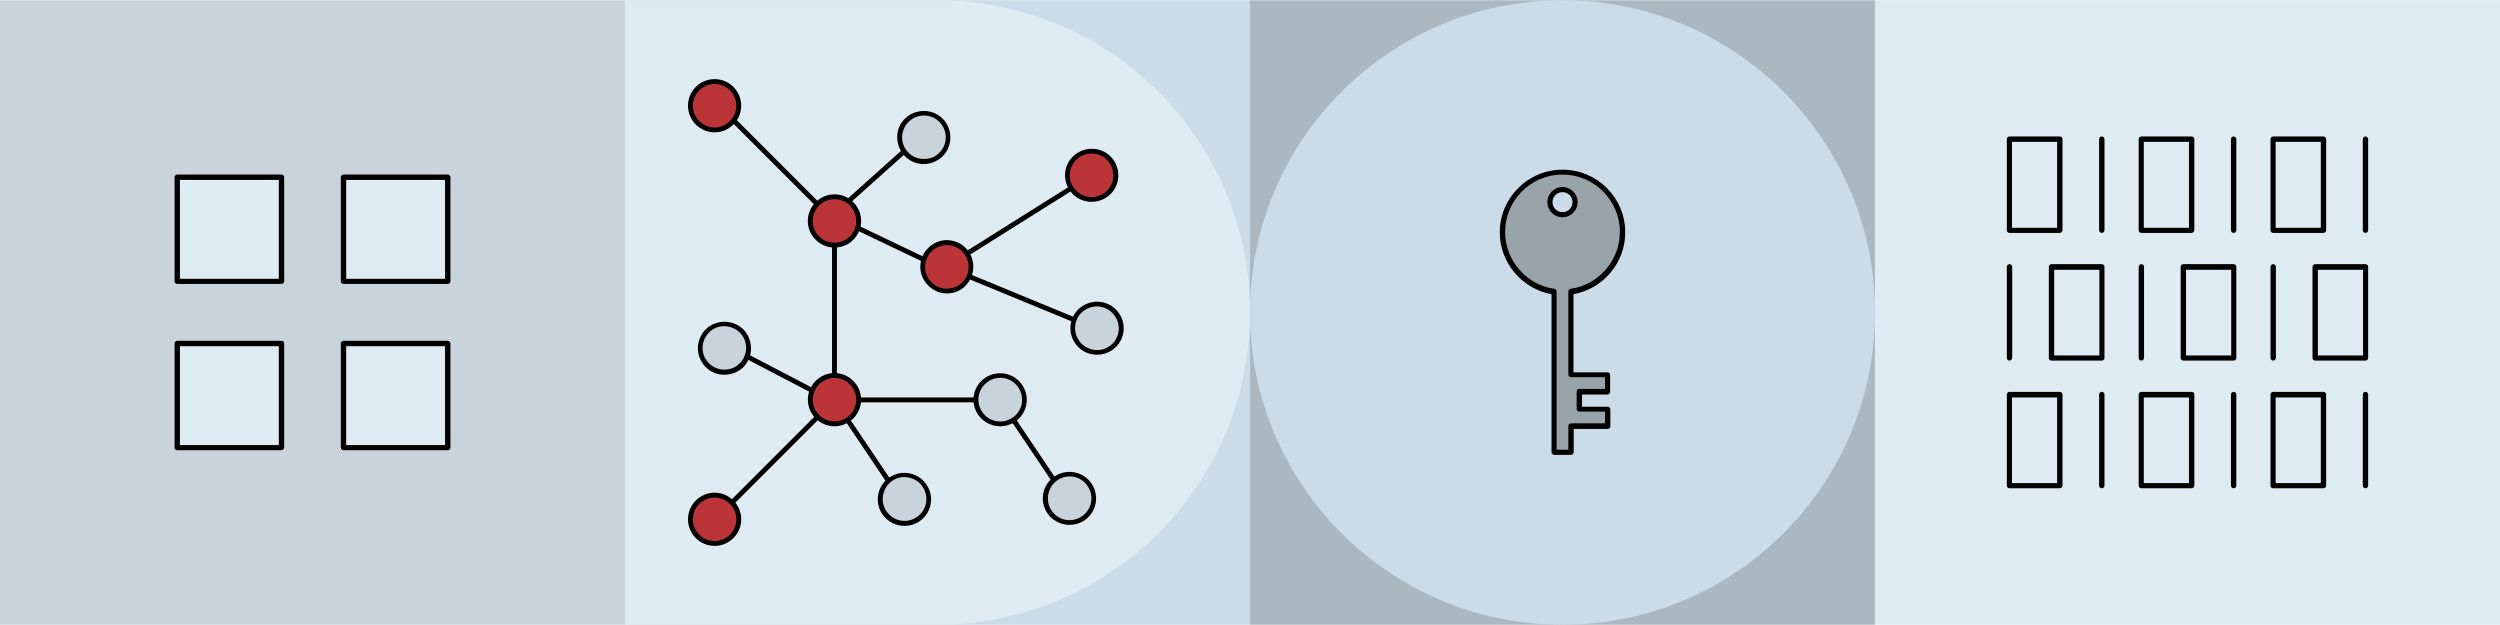 <?xml version="1.0" encoding="utf-8"?>
<!-- Generator: Adobe Illustrator 24.3.0, SVG Export Plug-In . SVG Version: 6.00 Build 0)  -->
<svg version="1.1" id="Layer_1" xmlns="http://www.w3.org/2000/svg" xmlns:xlink="http://www.w3.org/1999/xlink" x="0px" y="0px"
	 viewBox="0 0 1024 256" style="enable-background:new 0 0 1024 256;" xml:space="preserve">
<style type="text/css">
	.st0{fill:#ABB8C1;}
	.st1{fill:#C9D3DC;}
	.st2{fill:#CBDBE8;}
	.st3{fill:#DFEBF2;}
	.st4{fill:#99A4AA;}
	.st5{fill:#FFFFFF;}
	.st6{fill:#BB3437;}
	.st7{fill:#FF5B7E;}
	.st8{fill:#961518;}
	.st9{fill:#99A5AA;}
	.st10{fill:#E96848;}
	.st11{fill:#FFBAB9;}
	.st12{fill:#FFA0A0;}
	.st13{fill:#F5887E;}
	.st14{fill:#070200;}
	.st15{fill:#F9B9B9;}
	.st16{opacity:0.7;}
	.st17{fill:none;stroke:#000000;stroke-width:3;stroke-linecap:round;stroke-linejoin:round;stroke-miterlimit:10;}
	.st18{clip-path:url(#SVGID_2_);}
	.st19{fill:#A4AEB2;}
	.st20{fill:#D8AD9C;}
	.st21{fill:#4F8BC6;}
	.st22{fill:#873C3A;}
	.st23{fill:#7F2F2F;}
	.st24{fill:#E9C5B5;}
	.st25{fill:#8B9950;}
	.st26{fill:#4C100D;}
	.st27{opacity:0.45;}
	.st28{fill:#EA4456;}
	.st29{fill:#3D3939;}
	.st30{clip-path:url(#SVGID_4_);}
	.st31{clip-path:url(#SVGID_6_);}
</style>
<g>
	<rect y="0.1" class="st1" width="256" height="255.8"/>
</g>
<g>
	<rect x="256" y="0.1" class="st2" width="256" height="255.8"/>
</g>
<g>
	<rect x="768" y="0.1" class="st3" width="256" height="255.8"/>
</g>
<g>
	<rect x="512" y="0.1" class="st0" width="256" height="255.8"/>
</g>
<g>
	<path class="st3" d="M256,255.9l0-255.8l127.8,0C454.6,0.1,512,57.3,512,128c0,70.6-57.4,127.9-128.2,127.9L256,255.9z"/>
</g>
<g>
	<g>
		<g>
			<path d="M843.7,95.4h-20.6c-0.6,0-1.1-0.5-1.1-1.1V57c0-0.6,0.5-1.1,1.1-1.1h20.6c0.6,0,1.1,0.5,1.1,1.1v37.3
				C844.7,94.9,844.2,95.4,843.7,95.4z M824.1,93.3h18.5V58.1h-18.5V93.3z"/>
		</g>
		<g>
			<path d="M860.9,95.4c-0.6,0-1.1-0.5-1.1-1.1V57c0-0.6,0.5-1.1,1.1-1.1s1.1,0.5,1.1,1.1v37.3C862,94.9,861.5,95.4,860.9,95.4z"/>
		</g>
	</g>
	<g>
		<g>
			<path d="M897.7,95.4h-20.6c-0.6,0-1.1-0.5-1.1-1.1V57c0-0.6,0.5-1.1,1.1-1.1h20.6c0.6,0,1.1,0.5,1.1,1.1v37.3
				C898.7,94.9,898.3,95.4,897.7,95.4z M878.1,93.3h18.5V58.1h-18.5V93.3z"/>
		</g>
		<g>
			<path d="M914.9,95.4c-0.6,0-1.1-0.5-1.1-1.1V57c0-0.6,0.5-1.1,1.1-1.1c0.6,0,1.1,0.5,1.1,1.1v37.3
				C916,94.9,915.5,95.4,914.9,95.4z"/>
		</g>
	</g>
	<g>
		<g>
			<path d="M951.7,95.4h-20.6c-0.6,0-1.1-0.5-1.1-1.1V57c0-0.6,0.5-1.1,1.1-1.1h20.6c0.6,0,1.1,0.5,1.1,1.1v37.3
				C952.8,94.9,952.3,95.4,951.7,95.4z M932.1,93.3h18.5V58.1h-18.5V93.3z"/>
		</g>
		<g>
			<path d="M968.9,95.4c-0.6,0-1.1-0.5-1.1-1.1V57c0-0.6,0.5-1.1,1.1-1.1s1.1,0.5,1.1,1.1v37.3C970,94.9,969.5,95.4,968.9,95.4z"/>
		</g>
	</g>
	<g>
		<g>
			<path d="M968.9,147.7h-20.6c-0.6,0-1.1-0.5-1.1-1.1v-37.3c0-0.6,0.5-1.1,1.1-1.1h20.6c0.6,0,1.1,0.5,1.1,1.1v37.3
				C970,147.2,969.5,147.7,968.9,147.7z M949.4,145.6h18.5v-35.1h-18.5V145.6z"/>
		</g>
		<g>
			<path d="M931.1,147.7c-0.6,0-1.1-0.5-1.1-1.1v-37.3c0-0.6,0.5-1.1,1.1-1.1s1.1,0.5,1.1,1.1v37.3
				C932.1,147.2,931.7,147.7,931.1,147.7z"/>
		</g>
	</g>
	<g>
		<g>
			<path d="M914.9,147.7h-20.6c-0.6,0-1.1-0.5-1.1-1.1v-37.3c0-0.6,0.5-1.1,1.1-1.1h20.6c0.6,0,1.1,0.5,1.1,1.1v37.3
				C916,147.2,915.5,147.7,914.9,147.7z M895.4,145.6h18.5v-35.1h-18.5V145.6z"/>
		</g>
		<g>
			<path d="M877.1,147.7c-0.6,0-1.1-0.5-1.1-1.1v-37.3c0-0.6,0.5-1.1,1.1-1.1s1.1,0.5,1.1,1.1v37.3
				C878.1,147.2,877.7,147.7,877.1,147.7z"/>
		</g>
	</g>
	<g>
		<g>
			<path d="M860.9,147.7h-20.6c-0.6,0-1.1-0.5-1.1-1.1v-37.3c0-0.6,0.5-1.1,1.1-1.1h20.6c0.6,0,1.1,0.5,1.1,1.1v37.3
				C862,147.2,861.5,147.7,860.9,147.7z M841.4,145.6h18.5v-35.1h-18.5V145.6z"/>
		</g>
		<g>
			<path d="M823.1,147.7c-0.6,0-1.1-0.5-1.1-1.1v-37.3c0-0.6,0.5-1.1,1.1-1.1s1.1,0.5,1.1,1.1v37.3
				C824.1,147.2,823.6,147.7,823.1,147.7z"/>
		</g>
	</g>
	<g>
		<g>
			<path d="M843.7,200h-20.6c-0.6,0-1.1-0.5-1.1-1.1v-37.3c0-0.6,0.5-1.1,1.1-1.1h20.6c0.6,0,1.1,0.5,1.1,1.1v37.3
				C844.7,199.5,844.2,200,843.7,200z M824.1,197.9h18.5v-35.1h-18.5V197.9z"/>
		</g>
		<g>
			<path d="M860.9,200c-0.6,0-1.1-0.5-1.1-1.1v-37.3c0-0.6,0.5-1.1,1.1-1.1s1.1,0.5,1.1,1.1v37.3C862,199.5,861.5,200,860.9,200z"/>
		</g>
	</g>
	<g>
		<g>
			<path d="M897.7,200h-20.6c-0.6,0-1.1-0.5-1.1-1.1v-37.3c0-0.6,0.5-1.1,1.1-1.1h20.6c0.6,0,1.1,0.5,1.1,1.1v37.3
				C898.7,199.5,898.3,200,897.7,200z M878.1,197.9h18.5v-35.1h-18.5V197.9z"/>
		</g>
		<g>
			<path d="M914.9,200c-0.6,0-1.1-0.5-1.1-1.1v-37.3c0-0.6,0.5-1.1,1.1-1.1c0.6,0,1.1,0.5,1.1,1.1v37.3
				C916,199.5,915.5,200,914.9,200z"/>
		</g>
	</g>
	<g>
		<g>
			<path d="M951.7,200h-20.6c-0.6,0-1.1-0.5-1.1-1.1v-37.3c0-0.6,0.5-1.1,1.1-1.1h20.6c0.6,0,1.1,0.5,1.1,1.1v37.3
				C952.8,199.5,952.3,200,951.7,200z M932.1,197.9h18.5v-35.1h-18.5V197.9z"/>
		</g>
		<g>
			<path d="M968.9,200c-0.6,0-1.1-0.5-1.1-1.1v-37.3c0-0.6,0.5-1.1,1.1-1.1s1.1,0.5,1.1,1.1v37.3C970,199.5,969.5,200,968.9,200z"/>
		</g>
	</g>
</g>
<g>
	<ellipse class="st2" cx="640" cy="128" rx="128" ry="127.9"/>
</g>
<g>
	<g>
		<g>
			<path class="st4" d="M658.5,167.6h-11.6v-7.1h11.6v-6.9h-15v-34c12-1.7,21.2-11.9,21.2-24.4c0-13.6-11-24.6-24.6-24.6
				c-13.6,0-24.6,11-24.6,24.6c0,12.4,9.2,22.7,21.2,24.4l0,65.6h6.9v-10.8h15V167.6z M634.8,82.8c0-2.9,2.3-5.2,5.2-5.2
				c2.9,0,5.2,2.3,5.2,5.2s-2.3,5.2-5.2,5.2C637.1,87.9,634.8,85.6,634.8,82.8z"/>
		</g>
	</g>
	<g>
		<g>
			<path d="M643.5,186.3h-6.9c-0.6,0-1.1-0.5-1.1-1.1l0-64.7c-12.1-2.2-21.2-12.9-21.2-25.3c0-14.1,11.5-25.7,25.7-25.7
				c14.2,0,25.7,11.5,25.7,25.7c0,12.4-9,23.1-21.2,25.3v32h13.9c0.6,0,1.1,0.5,1.1,1.1v6.9c0,0.6-0.5,1.1-1.1,1.1H648v5h10.5
				c0.6,0,1.1,0.5,1.1,1.1v6.9c0,0.6-0.5,1.1-1.1,1.1h-13.9v9.7C644.5,185.8,644,186.3,643.5,186.3z M637.6,184.2h4.8v-9.7
				c0-0.6,0.5-1.1,1.1-1.1h13.9v-4.8h-10.5c-0.6,0-1.1-0.5-1.1-1.1v-7.1c0-0.6,0.5-1.1,1.1-1.1h10.5v-4.8h-13.9
				c-0.6,0-1.1-0.5-1.1-1.1v-34c0-0.5,0.4-1,0.9-1.1c11.5-1.6,20.2-11.6,20.2-23.3c0-13-10.6-23.5-23.5-23.5
				c-13,0-23.5,10.6-23.5,23.5c0,11.7,8.7,21.7,20.2,23.3c0.5,0.1,0.9,0.5,0.9,1.1L637.6,184.2z M640,89c-3.4,0-6.2-2.8-6.2-6.2
				s2.8-6.2,6.2-6.2c3.4,0,6.2,2.8,6.2,6.2S643.4,89,640,89z M640,78.7c-2.3,0-4.1,1.8-4.1,4.1s1.8,4.1,4.1,4.1s4.1-1.8,4.1-4.1
				S642.3,78.7,640,78.7z"/>
		</g>
	</g>
</g>
<g>
	<g>
		<rect x="72.6" y="72.6" class="st3" width="42.7" height="42.6"/>
		<path d="M115.3,116.3H72.6c-0.6,0-1.1-0.5-1.1-1.1V72.6c0-0.6,0.5-1.1,1.1-1.1h42.7c0.6,0,1.1,0.5,1.1,1.1v42.6
			C116.3,115.9,115.9,116.3,115.3,116.3z M73.7,114.2h40.5V73.7H73.7V114.2z"/>
	</g>
	<g>
		<rect x="140.7" y="72.6" class="st3" width="42.7" height="42.6"/>
		<path d="M183.4,116.3h-42.7c-0.6,0-1.1-0.5-1.1-1.1V72.6c0-0.6,0.5-1.1,1.1-1.1h42.7c0.6,0,1.1,0.5,1.1,1.1v42.6
			C184.5,115.9,184,116.3,183.4,116.3z M141.8,114.2h40.5V73.7h-40.5V114.2z"/>
	</g>
	<g>
		<rect x="72.6" y="140.7" class="st3" width="42.7" height="42.6"/>
		<path d="M115.3,184.4H72.6c-0.6,0-1.1-0.5-1.1-1.1v-42.6c0-0.6,0.5-1.1,1.1-1.1h42.7c0.6,0,1.1,0.5,1.1,1.1v42.6
			C116.3,183.9,115.9,184.4,115.3,184.4z M73.7,182.3h40.5v-40.5H73.7V182.3z"/>
	</g>
	<g>
		<rect x="140.7" y="140.7" class="st3" width="42.7" height="42.6"/>
		<path d="M183.4,184.4h-42.7c-0.6,0-1.1-0.5-1.1-1.1v-42.6c0-0.6,0.5-1.1,1.1-1.1h42.7c0.6,0,1.1,0.5,1.1,1.1v42.6
			C184.5,183.9,184,184.4,183.4,184.4z M141.8,182.3h40.5v-40.5h-40.5V182.3z"/>
	</g>
</g>
<g>
	<g>
		<g>
			<g>
				<ellipse class="st6" cx="292.7" cy="43.3" rx="9.9" ry="9.9"/>
			</g>
			<g>
				<path d="M292.7,54.2c-6,0-10.9-4.9-10.9-10.9s4.9-10.9,10.9-10.9s10.9,4.9,10.9,10.9S298.7,54.2,292.7,54.2z M292.7,34.4
					c-4.9,0-8.9,4-8.9,8.9s4,8.9,8.9,8.9s8.9-4,8.9-8.9S297.6,34.4,292.7,34.4z"/>
			</g>
		</g>
	</g>
	<g>
		<g>
			<g>
				<ellipse class="st6" cx="341.8" cy="163.7" rx="9.9" ry="9.9"/>
			</g>
			<g>
				<path d="M341.8,174.6c-6,0-10.9-4.9-10.9-10.9s4.9-10.9,10.9-10.9s10.9,4.9,10.9,10.9S347.8,174.6,341.8,174.6z M341.8,154.8
					c-4.9,0-8.9,4-8.9,8.9s4,8.9,8.9,8.9s8.9-4,8.9-8.9S346.7,154.8,341.8,154.8z"/>
			</g>
		</g>
		<g>
			<rect x="351.5" y="162.8" width="48.6" height="2"/>
		</g>
	</g>
	<g>
		<g>
			<ellipse class="st1" cx="409.7" cy="163.7" rx="9.9" ry="9.9"/>
		</g>
		<g>
			<path d="M409.7,174.6c-3.5,0-7-1.7-9.1-4.8h0c-3.4-5-2-11.8,3-15.1c5-3.3,11.8-2,15.1,3c3.4,5,2,11.8-3,15.1
				C413.9,174,411.8,174.6,409.7,174.6z M402.3,168.7c2.7,4.1,8.3,5.2,12.4,2.4c4.1-2.7,5.2-8.3,2.4-12.4c-2.7-4.1-8.3-5.2-12.4-2.4
				C400.6,159.1,399.5,164.6,402.3,168.7L402.3,168.7z"/>
		</g>
	</g>
	<g>
		<g>
			<g>
				<ellipse class="st1" cx="438.1" cy="204.1" rx="9.9" ry="9.9"/>
			</g>
			<g>
				<path d="M438.1,215c-3.5,0-7-1.7-9.1-4.8h0c-3.4-5-2-11.8,3-15.1c5-3.3,11.8-2,15.1,3c3.4,5,2,11.8-3,15.1
					C442.3,214.4,440.2,215,438.1,215z M430.7,209.1c2.7,4.1,8.3,5.2,12.4,2.4c4.1-2.7,5.2-8.3,2.4-12.4c-2.7-4.1-8.3-5.2-12.4-2.4
					C429.1,199.5,428,205,430.7,209.1L430.7,209.1z"/>
			</g>
		</g>
		<g>
			<rect x="422.3" y="169.3" transform="matrix(0.83 -0.558 0.558 0.83 -30.89 267.393)" width="2" height="30.1"/>
		</g>
	</g>
	<g>
		<g>
			<g>
				<ellipse class="st1" cx="370.5" cy="204.5" rx="9.9" ry="9.9"/>
			</g>
			<g>
				<path d="M370.5,215.4c-3.5,0-7-1.7-9.1-4.8h0c-3.4-5-2-11.8,3-15.1c2.4-1.6,5.3-2.2,8.2-1.6c2.9,0.6,5.3,2.2,6.9,4.6
					c3.4,5,2,11.8-3,15.1C374.7,214.8,372.6,215.4,370.5,215.4z M363.1,209.4c2.7,4.1,8.3,5.2,12.4,2.4c4.1-2.7,5.2-8.3,2.4-12.4
					c-1.3-2-3.3-3.3-5.7-3.8c-2.3-0.5-4.7,0-6.7,1.3C361.4,199.8,360.3,205.4,363.1,209.4L363.1,209.4z"/>
			</g>
		</g>
		<g>
			<rect x="354.6" y="169.7" transform="matrix(0.83 -0.558 0.558 0.83 -42.583 229.733)" width="2" height="30.1"/>
		</g>
	</g>
	<g>
		<g>
			<g>
				<ellipse class="st1" cx="296.7" cy="142.6" rx="9.9" ry="9.9"/>
			</g>
			<g>
				<path d="M296.7,153.5c-1.7,0-3.5-0.4-5-1.2c-5.3-2.8-7.4-9.4-4.6-14.7c1.3-2.6,3.6-4.5,6.4-5.3c2.8-0.9,5.7-0.6,8.3,0.7
					c2.6,1.3,4.5,3.6,5.3,6.4c0.9,2.8,0.6,5.7-0.7,8.3c-1.3,2.6-3.6,4.5-6.4,5.3C298.9,153.3,297.8,153.5,296.7,153.5z M296.7,133.6
					c-0.9,0-1.8,0.1-2.7,0.4c-2.3,0.7-4.1,2.3-5.2,4.4c-2.3,4.4-0.6,9.7,3.8,12c2.1,1.1,4.5,1.3,6.8,0.6c2.3-0.7,4.1-2.3,5.2-4.4
					c1.1-2.1,1.3-4.5,0.6-6.8c-0.7-2.3-2.3-4.1-4.4-5.2l0,0C299.5,134,298.1,133.6,296.7,133.6z"/>
			</g>
		</g>
		<g>
			<rect x="318.2" y="137.8" transform="matrix(0.463 -0.886 0.886 0.463 35.881 364.901)" width="2" height="30.1"/>
		</g>
	</g>
	<g>
		<g>
			<g>
				<ellipse class="st6" cx="387.9" cy="109.4" rx="9.9" ry="9.9"/>
			</g>
			<g>
				<path d="M387.9,120.2c-1.6,0-3.2-0.3-4.7-1.1c-2.6-1.3-4.6-3.5-5.6-6.2c-1-2.7-0.8-5.7,0.4-8.3c1.3-2.6,3.5-4.6,6.2-5.6
					c2.7-1,5.7-0.8,8.3,0.4c5.4,2.6,7.7,9.1,5.1,14.5C395.8,118,391.9,120.2,387.9,120.2z M387.9,100.4c-1,0-2,0.2-3,0.5
					c-2.2,0.8-4.1,2.4-5.1,4.6c-1,2.1-1.2,4.6-0.4,6.8c0.8,2.2,2.4,4,4.6,5.1c4.4,2.1,9.8,0.2,11.9-4.2c2.1-4.4,0.2-9.8-4.2-11.9
					C390.5,100.7,389.2,100.4,387.9,100.4z"/>
			</g>
		</g>
		<g>
			<rect x="364.1" y="84.8" transform="matrix(0.431 -0.902 0.902 0.431 117.463 386.155)" width="2" height="30.1"/>
		</g>
	</g>
	<g>
		<g>
			<g>
				
					<ellipse transform="matrix(0.96 -0.281 0.281 0.96 -0.577 108.51)" class="st1" cx="378.4" cy="56.3" rx="9.9" ry="9.9"/>
			</g>
			<g>
				<path d="M386.5,49c4,4.5,3.6,11.4-0.8,15.4c-2.2,1.9-5,2.9-7.9,2.8c-2.9-0.2-5.6-1.4-7.5-3.6s-2.9-5-2.8-7.9s1.4-5.6,3.6-7.5
					c1.2-1.1,2.7-1.9,4.2-2.3C379.2,44.7,383.6,45.8,386.5,49z M384.4,62.9c3.7-3.3,4-8.9,0.7-12.6c-3.3-3.7-8.9-4-12.6-0.7
					c-1.8,1.6-2.8,3.8-3,6.2c-0.1,2.4,0.7,4.7,2.3,6.4c1.6,1.8,3.8,2.8,6.2,2.9c1,0.1,2-0.1,3-0.3C382.2,64.5,383.4,63.8,384.4,62.9
					z"/>
			</g>
		</g>
		<g>
			<rect x="344.1" y="70.8" transform="matrix(0.745 -0.667 0.667 0.745 43.784 257.991)" width="30.1" height="2"/>
		</g>
	</g>
	<g>
		<g>
			<g>
				<ellipse class="st6" cx="341.8" cy="90.5" rx="9.9" ry="9.9"/>
			</g>
			<g>
				<path d="M341.8,101.4c-2.9,0-5.6-1.1-7.7-3.2c-4.3-4.2-4.3-11.2,0-15.4c2.1-2.1,4.8-3.2,7.7-3.2c2.9,0,5.6,1.1,7.7,3.2l0,0l0,0
					c2.1,2.1,3.2,4.8,3.2,7.7s-1.1,5.6-3.2,7.7C347.5,100.3,344.7,101.4,341.8,101.4z M341.8,81.6c-2.4,0-4.6,0.9-6.3,2.6
					c-3.5,3.5-3.5,9.1,0,12.6c1.7,1.7,3.9,2.6,6.3,2.6c2.4,0,4.6-0.9,6.3-2.6c1.7-1.7,2.6-3.9,2.6-6.3c0-2.4-0.9-4.6-2.6-6.3l0,0
					C346.5,82.5,344.2,81.6,341.8,81.6z"/>
			</g>
		</g>
		<g>
			<rect x="316.6" y="42" transform="matrix(0.707 -0.707 0.707 0.707 46.197 244.129)" width="2" height="48.6"/>
		</g>
	</g>
	<g>
		<g>
			<rect x="292.8" y="187.1" transform="matrix(0.707 -0.707 0.707 0.707 -40.02 279.713)" width="49.2" height="2"/>
		</g>
	</g>
	<g>
		<g>
			<g>
				<ellipse class="st6" cx="292.7" cy="212.7" rx="9.9" ry="9.9"/>
			</g>
			<g>
				<path d="M292.7,223.6c-6,0-10.9-4.9-10.9-10.9s4.9-10.9,10.9-10.9s10.9,4.9,10.9,10.9S298.7,223.6,292.7,223.6z M292.7,203.8
					c-4.9,0-8.9,4-8.9,8.9s4,8.9,8.9,8.9s8.9-4,8.9-8.9S297.6,203.8,292.7,203.8z"/>
			</g>
		</g>
	</g>
	<g>
		<g>
			<rect x="393" y="89.2" transform="matrix(0.847 -0.532 0.532 0.847 16.023 236.07)" width="49.2" height="2"/>
		</g>
	</g>
	<g>
		<g>
			<rect x="418.6" y="97.7" transform="matrix(0.381 -0.924 0.924 0.381 146.549 463.624)" width="2" height="49.2"/>
		</g>
	</g>
	<g>
		<g>
			<g>
				
					<ellipse transform="matrix(0.223 -0.975 0.975 0.223 277.522 491.725)" class="st6" cx="447.1" cy="71.8" rx="9.9" ry="9.9"/>
			</g>
			<g>
				<path d="M449.6,61.2c5.9,1.3,9.5,7.2,8.2,13c-1.3,5.9-7.2,9.5-13.1,8.2c-5.9-1.3-9.5-7.2-8.2-13S443.7,59.9,449.6,61.2z
					 M445.1,80.5c4.8,1.1,9.6-1.9,10.7-6.7c1.1-4.8-1.9-9.6-6.7-10.7c-4.8-1.1-9.6,1.9-10.7,6.7C437.3,74.6,440.4,79.4,445.1,80.5z"
					/>
			</g>
		</g>
	</g>
	<g>
		<rect x="340.8" y="100.4" width="2" height="53.4"/>
	</g>
	<g>
		<g>
			<g>
				<ellipse class="st1" cx="449.3" cy="134.4" rx="9.9" ry="9.9"/>
			</g>
			<g>
				<path d="M449.3,145.3c-0.7,0-1.4-0.1-2.1-0.2c-2.9-0.6-5.3-2.2-6.9-4.6c-3.4-5-2-11.8,3-15.1c5-3.3,11.8-2,15.1,3
					c3.4,5,2,11.8-3,15.1l0,0C453.5,144.7,451.5,145.3,449.3,145.3z M449.3,125.5c-1.7,0-3.4,0.5-5,1.5c-4.1,2.7-5.2,8.3-2.4,12.4
					c1.3,2,3.3,3.3,5.7,3.8c2.3,0.5,4.7,0,6.7-1.3l0,0c4.1-2.7,5.2-8.3,2.4-12.4C455,126.9,452.1,125.5,449.3,125.5z"/>
			</g>
		</g>
	</g>
</g>
</svg>
